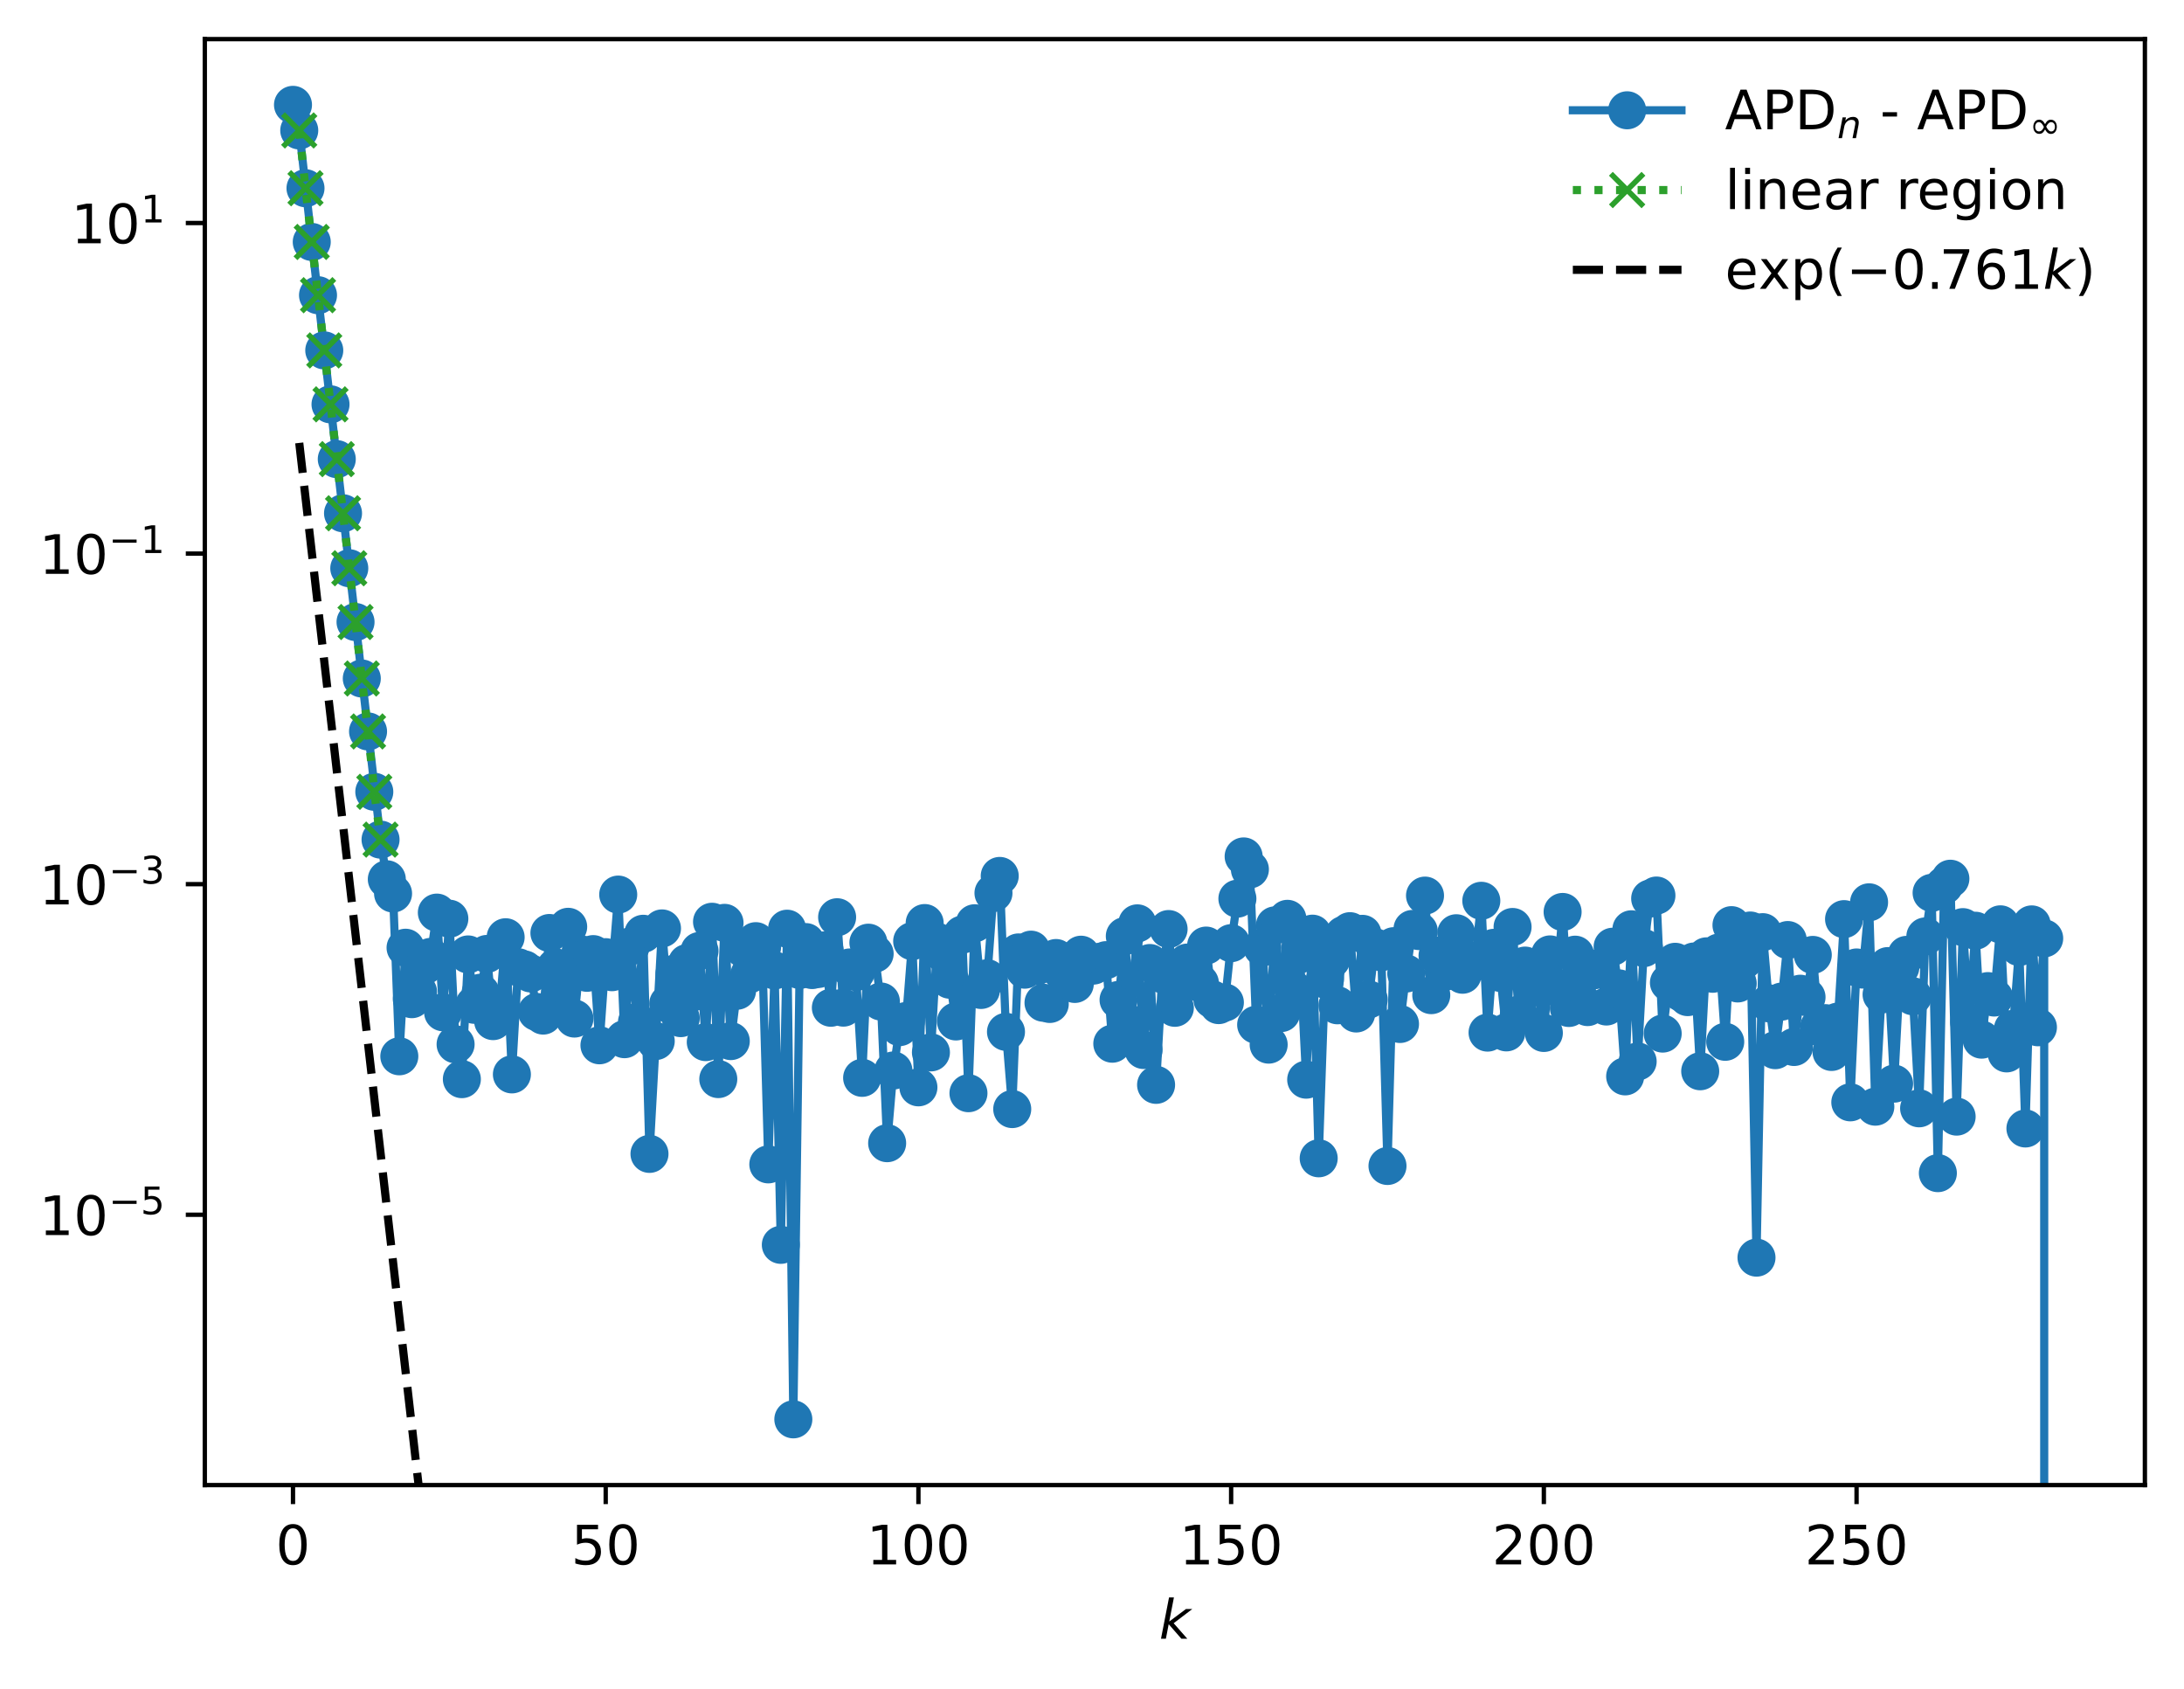 <?xml version="1.0" encoding="utf-8" standalone="no"?>
<!DOCTYPE svg PUBLIC "-//W3C//DTD SVG 1.1//EN"
  "http://www.w3.org/Graphics/SVG/1.1/DTD/svg11.dtd">
<!-- Created with matplotlib (https://matplotlib.org/) -->
<svg height="310.868pt" version="1.1" viewBox="0 0 402.02 310.868" width="402.02pt" xmlns="http://www.w3.org/2000/svg" xmlns:xlink="http://www.w3.org/1999/xlink">
 <defs>
  <style type="text/css">
*{stroke-linecap:butt;stroke-linejoin:round;}
  </style>
 </defs>
 <g id="figure_1">
  <g id="patch_1">
   <path d="M 0 310.868 
L 402.02 310.868 
L 402.02 0 
L 0 0 
z
" style="fill:#ffffff;"/>
  </g>
  <g id="axes_1">
   <g id="patch_2">
    <path d="M 37.7 273.312 
L 394.82 273.312 
L 394.82 7.2 
L 37.7 7.2 
z
" style="fill:#ffffff;"/>
   </g>
   <g id="matplotlib.axis_1">
    <g id="xtick_1">
     <g id="line2d_1">
      <defs>
       <path d="M 0 0 
L 0 3.5 
" id="m539aa5c8e0" style="stroke:#000000;stroke-width:0.8;"/>
      </defs>
      <g>
       <use style="stroke:#000000;stroke-width:0.8;" x="53.933" xlink:href="#m539aa5c8e0" y="273.312"/>
      </g>
     </g>
     <g id="text_1">
      <!-- 0 -->
      <defs>
       <path d="M 31.781 66.406 
Q 24.172 66.406 20.328 58.906 
Q 16.5 51.422 16.5 36.375 
Q 16.5 21.391 20.328 13.891 
Q 24.172 6.391 31.781 6.391 
Q 39.453 6.391 43.281 13.891 
Q 47.125 21.391 47.125 36.375 
Q 47.125 51.422 43.281 58.906 
Q 39.453 66.406 31.781 66.406 
z
M 31.781 74.219 
Q 44.047 74.219 50.516 64.516 
Q 56.984 54.828 56.984 36.375 
Q 56.984 17.969 50.516 8.266 
Q 44.047 -1.422 31.781 -1.422 
Q 19.531 -1.422 13.062 8.266 
Q 6.594 17.969 6.594 36.375 
Q 6.594 54.828 13.062 64.516 
Q 19.531 74.219 31.781 74.219 
z
" id="DejaVuSans-48"/>
      </defs>
      <g transform="translate(50.751 287.91)scale(0.1 -0.1)">
       <use xlink:href="#DejaVuSans-48"/>
      </g>
     </g>
    </g>
    <g id="xtick_2">
     <g id="line2d_2">
      <g>
       <use style="stroke:#000000;stroke-width:0.8;" x="111.496" xlink:href="#m539aa5c8e0" y="273.312"/>
      </g>
     </g>
     <g id="text_2">
      <!-- 50 -->
      <defs>
       <path d="M 10.797 72.906 
L 49.516 72.906 
L 49.516 64.594 
L 19.828 64.594 
L 19.828 46.734 
Q 21.969 47.469 24.109 47.828 
Q 26.266 48.188 28.422 48.188 
Q 40.625 48.188 47.75 41.5 
Q 54.891 34.812 54.891 23.391 
Q 54.891 11.625 47.562 5.094 
Q 40.234 -1.422 26.906 -1.422 
Q 22.312 -1.422 17.547 -0.641 
Q 12.797 0.141 7.719 1.703 
L 7.719 11.625 
Q 12.109 9.234 16.797 8.062 
Q 21.484 6.891 26.703 6.891 
Q 35.156 6.891 40.078 11.328 
Q 45.016 15.766 45.016 23.391 
Q 45.016 31 40.078 35.438 
Q 35.156 39.891 26.703 39.891 
Q 22.75 39.891 18.812 39.016 
Q 14.891 38.141 10.797 36.281 
z
" id="DejaVuSans-53"/>
      </defs>
      <g transform="translate(105.133 287.91)scale(0.1 -0.1)">
       <use xlink:href="#DejaVuSans-53"/>
       <use x="63.623" xlink:href="#DejaVuSans-48"/>
      </g>
     </g>
    </g>
    <g id="xtick_3">
     <g id="line2d_3">
      <g>
       <use style="stroke:#000000;stroke-width:0.8;" x="169.058" xlink:href="#m539aa5c8e0" y="273.312"/>
      </g>
     </g>
     <g id="text_3">
      <!-- 100 -->
      <defs>
       <path d="M 12.406 8.297 
L 28.516 8.297 
L 28.516 63.922 
L 10.984 60.406 
L 10.984 69.391 
L 28.422 72.906 
L 38.281 72.906 
L 38.281 8.297 
L 54.391 8.297 
L 54.391 0 
L 12.406 0 
z
" id="DejaVuSans-49"/>
      </defs>
      <g transform="translate(159.515 287.91)scale(0.1 -0.1)">
       <use xlink:href="#DejaVuSans-49"/>
       <use x="63.623" xlink:href="#DejaVuSans-48"/>
       <use x="127.246" xlink:href="#DejaVuSans-48"/>
      </g>
     </g>
    </g>
    <g id="xtick_4">
     <g id="line2d_4">
      <g>
       <use style="stroke:#000000;stroke-width:0.8;" x="226.621" xlink:href="#m539aa5c8e0" y="273.312"/>
      </g>
     </g>
     <g id="text_4">
      <!-- 150 -->
      <g transform="translate(217.078 287.91)scale(0.1 -0.1)">
       <use xlink:href="#DejaVuSans-49"/>
       <use x="63.623" xlink:href="#DejaVuSans-53"/>
       <use x="127.246" xlink:href="#DejaVuSans-48"/>
      </g>
     </g>
    </g>
    <g id="xtick_5">
     <g id="line2d_5">
      <g>
       <use style="stroke:#000000;stroke-width:0.8;" x="284.184" xlink:href="#m539aa5c8e0" y="273.312"/>
      </g>
     </g>
     <g id="text_5">
      <!-- 200 -->
      <defs>
       <path d="M 19.188 8.297 
L 53.609 8.297 
L 53.609 0 
L 7.328 0 
L 7.328 8.297 
Q 12.938 14.109 22.625 23.891 
Q 32.328 33.688 34.812 36.531 
Q 39.547 41.844 41.422 45.531 
Q 43.312 49.219 43.312 52.781 
Q 43.312 58.594 39.234 62.25 
Q 35.156 65.922 28.609 65.922 
Q 23.969 65.922 18.812 64.312 
Q 13.672 62.703 7.812 59.422 
L 7.812 69.391 
Q 13.766 71.781 18.938 73 
Q 24.125 74.219 28.422 74.219 
Q 39.75 74.219 46.484 68.547 
Q 53.219 62.891 53.219 53.422 
Q 53.219 48.922 51.531 44.891 
Q 49.859 40.875 45.406 35.406 
Q 44.188 33.984 37.641 27.219 
Q 31.109 20.453 19.188 8.297 
z
" id="DejaVuSans-50"/>
      </defs>
      <g transform="translate(274.64 287.91)scale(0.1 -0.1)">
       <use xlink:href="#DejaVuSans-50"/>
       <use x="63.623" xlink:href="#DejaVuSans-48"/>
       <use x="127.246" xlink:href="#DejaVuSans-48"/>
      </g>
     </g>
    </g>
    <g id="xtick_6">
     <g id="line2d_6">
      <g>
       <use style="stroke:#000000;stroke-width:0.8;" x="341.747" xlink:href="#m539aa5c8e0" y="273.312"/>
      </g>
     </g>
     <g id="text_6">
      <!-- 250 -->
      <g transform="translate(332.203 287.91)scale(0.1 -0.1)">
       <use xlink:href="#DejaVuSans-50"/>
       <use x="63.623" xlink:href="#DejaVuSans-53"/>
       <use x="127.246" xlink:href="#DejaVuSans-48"/>
      </g>
     </g>
    </g>
    <g id="text_7">
     <!-- $ k $ -->
     <defs>
      <path d="M 18.312 75.984 
L 27.297 75.984 
L 18.703 31.688 
L 49.516 54.688 
L 61.188 54.688 
L 26.812 28.516 
L 51.906 0 
L 41.016 0 
L 17.672 26.703 
L 12.5 0 
L 3.516 0 
z
" id="DejaVuSans-Oblique-107"/>
     </defs>
     <g transform="translate(213.36 301.589)scale(0.1 -0.1)">
      <use transform="translate(0 0.016)" xlink:href="#DejaVuSans-Oblique-107"/>
     </g>
    </g>
   </g>
   <g id="matplotlib.axis_2">
    <g id="ytick_1">
     <g id="line2d_7">
      <defs>
       <path d="M 0 0 
L -3.5 0 
" id="mad7f013521" style="stroke:#000000;stroke-width:0.8;"/>
      </defs>
      <g>
       <use style="stroke:#000000;stroke-width:0.8;" x="37.7" xlink:href="#mad7f013521" y="223.564"/>
      </g>
     </g>
     <g id="text_8">
      <!-- $\mathdefault{10^{-5}}$ -->
      <defs>
       <path d="M 10.594 35.5 
L 73.188 35.5 
L 73.188 27.203 
L 10.594 27.203 
z
" id="DejaVuSans-8722"/>
      </defs>
      <g transform="translate(7.2 227.363)scale(0.1 -0.1)">
       <use transform="translate(0 0.684)" xlink:href="#DejaVuSans-49"/>
       <use transform="translate(63.623 0.684)" xlink:href="#DejaVuSans-48"/>
       <use transform="translate(128.203 38.966)scale(0.7)" xlink:href="#DejaVuSans-8722"/>
       <use transform="translate(186.855 38.966)scale(0.7)" xlink:href="#DejaVuSans-53"/>
      </g>
     </g>
    </g>
    <g id="ytick_2">
     <g id="line2d_8">
      <g>
       <use style="stroke:#000000;stroke-width:0.8;" x="37.7" xlink:href="#mad7f013521" y="162.723"/>
      </g>
     </g>
     <g id="text_9">
      <!-- $\mathdefault{10^{-3}}$ -->
      <defs>
       <path d="M 40.578 39.312 
Q 47.656 37.797 51.625 33 
Q 55.609 28.219 55.609 21.188 
Q 55.609 10.406 48.188 4.484 
Q 40.766 -1.422 27.094 -1.422 
Q 22.516 -1.422 17.656 -0.516 
Q 12.797 0.391 7.625 2.203 
L 7.625 11.719 
Q 11.719 9.328 16.594 8.109 
Q 21.484 6.891 26.812 6.891 
Q 36.078 6.891 40.938 10.547 
Q 45.797 14.203 45.797 21.188 
Q 45.797 27.641 41.281 31.266 
Q 36.766 34.906 28.719 34.906 
L 20.219 34.906 
L 20.219 43.016 
L 29.109 43.016 
Q 36.375 43.016 40.234 45.922 
Q 44.094 48.828 44.094 54.297 
Q 44.094 59.906 40.109 62.906 
Q 36.141 65.922 28.719 65.922 
Q 24.656 65.922 20.016 65.031 
Q 15.375 64.156 9.812 62.312 
L 9.812 71.094 
Q 15.438 72.656 20.344 73.438 
Q 25.25 74.219 29.594 74.219 
Q 40.828 74.219 47.359 69.109 
Q 53.906 64.016 53.906 55.328 
Q 53.906 49.266 50.438 45.094 
Q 46.969 40.922 40.578 39.312 
z
" id="DejaVuSans-51"/>
      </defs>
      <g transform="translate(7.2 166.522)scale(0.1 -0.1)">
       <use transform="translate(0 0.766)" xlink:href="#DejaVuSans-49"/>
       <use transform="translate(63.623 0.766)" xlink:href="#DejaVuSans-48"/>
       <use transform="translate(128.203 39.047)scale(0.7)" xlink:href="#DejaVuSans-8722"/>
       <use transform="translate(186.855 39.047)scale(0.7)" xlink:href="#DejaVuSans-51"/>
      </g>
     </g>
    </g>
    <g id="ytick_3">
     <g id="line2d_9">
      <g>
       <use style="stroke:#000000;stroke-width:0.8;" x="37.7" xlink:href="#mad7f013521" y="101.882"/>
      </g>
     </g>
     <g id="text_10">
      <!-- $\mathdefault{10^{-1}}$ -->
      <g transform="translate(7.2 105.681)scale(0.1 -0.1)">
       <use transform="translate(0 0.684)" xlink:href="#DejaVuSans-49"/>
       <use transform="translate(63.623 0.684)" xlink:href="#DejaVuSans-48"/>
       <use transform="translate(128.203 38.966)scale(0.7)" xlink:href="#DejaVuSans-8722"/>
       <use transform="translate(186.855 38.966)scale(0.7)" xlink:href="#DejaVuSans-49"/>
      </g>
     </g>
    </g>
    <g id="ytick_4">
     <g id="line2d_10">
      <g>
       <use style="stroke:#000000;stroke-width:0.8;" x="37.7" xlink:href="#mad7f013521" y="41.041"/>
      </g>
     </g>
     <g id="text_11">
      <!-- $\mathdefault{10^{1}}$ -->
      <g transform="translate(13.1 44.84)scale(0.1 -0.1)">
       <use transform="translate(0 0.684)" xlink:href="#DejaVuSans-49"/>
       <use transform="translate(63.623 0.684)" xlink:href="#DejaVuSans-48"/>
       <use transform="translate(128.203 38.966)scale(0.7)" xlink:href="#DejaVuSans-49"/>
      </g>
     </g>
    </g>
   </g>
   <g id="line2d_11">
    <path clip-path="url(#p27aec01f57)" d="M 53.933 19.296 
L 55.084 24.005 
L 57.386 44.526 
L 63.143 94.463 
L 70.05 154.522 
L 71.202 161.821 
L 72.353 164.443 
L 73.504 194.398 
L 74.655 174.419 
L 75.807 183.888 
L 76.958 182.54 
L 78.109 177.749 
L 79.26 176.107 
L 80.412 167.956 
L 81.563 186.3 
L 82.714 169.075 
L 83.865 192.198 
L 85.017 198.607 
L 86.168 175.654 
L 87.319 184.925 
L 88.47 182.701 
L 89.622 175.563 
L 90.773 187.926 
L 91.924 186.03 
L 93.075 172.49 
L 94.227 197.731 
L 95.378 178.008 
L 96.529 178.412 
L 97.681 179.148 
L 98.832 186.244 
L 99.983 186.906 
L 101.134 171.707 
L 102.286 178.028 
L 103.437 182.262 
L 104.588 170.569 
L 105.739 187.454 
L 106.891 175.619 
L 108.042 179.035 
L 109.193 175.593 
L 110.344 192.374 
L 111.496 176.156 
L 112.647 178.922 
L 113.798 164.639 
L 114.949 191.252 
L 116.101 174.147 
L 117.252 188.082 
L 118.403 171.85 
L 119.554 212.36 
L 121.857 170.866 
L 123.008 184.705 
L 124.159 179.209 
L 125.311 187.376 
L 126.462 177.245 
L 127.613 182.594 
L 128.764 175.013 
L 129.916 191.792 
L 131.067 169.64 
L 132.218 198.595 
L 133.369 169.843 
L 134.521 191.602 
L 135.672 182.333 
L 136.823 174.545 
L 137.975 179.296 
L 139.126 173.21 
L 140.277 174.337 
L 141.428 214.29 
L 142.58 178.603 
L 143.731 229.1 
L 144.882 170.918 
L 146.033 261.216 
L 147.185 178.519 
L 148.336 173.382 
L 149.487 178.529 
L 150.638 178.333 
L 151.79 174.903 
L 152.941 185.463 
L 154.092 168.807 
L 155.243 185.441 
L 156.395 178.052 
L 157.546 178.896 
L 158.697 198.365 
L 159.848 173.491 
L 161 175.516 
L 162.151 184.316 
L 163.302 210.392 
L 164.453 197.009 
L 165.605 189.028 
L 166.756 187.917 
L 167.907 173.216 
L 169.058 200.112 
L 170.21 169.877 
L 171.361 193.681 
L 172.512 173.317 
L 173.663 175.475 
L 174.815 180.305 
L 175.966 187.988 
L 177.117 172.017 
L 178.269 201.193 
L 179.42 169.913 
L 180.571 182.193 
L 181.722 180.029 
L 182.874 164.355 
L 184.025 161.206 
L 185.176 189.899 
L 186.327 204.115 
L 187.479 175.283 
L 188.63 178.46 
L 189.781 174.774 
L 190.932 177.781 
L 192.084 184.548 
L 193.235 184.769 
L 194.386 176.314 
L 195.537 178.86 
L 196.689 180.521 
L 197.84 181.085 
L 198.991 175.704 
L 200.142 177.905 
L 201.294 177.702 
L 202.445 177.01 
L 203.596 176.704 
L 204.747 192.082 
L 205.899 184.024 
L 207.05 172.286 
L 208.201 188.493 
L 209.352 169.933 
L 210.504 193.241 
L 211.655 177.232 
L 212.806 199.655 
L 213.957 179.3 
L 215.109 170.981 
L 216.26 185.475 
L 217.411 180.994 
L 218.563 177.148 
L 220.865 180.909 
L 222.016 174.024 
L 223.168 183.921 
L 224.319 184.98 
L 225.47 184.498 
L 226.621 173.581 
L 228.924 157.615 
L 230.075 160 
L 231.226 188.59 
L 232.378 174.369 
L 233.529 192.253 
L 234.68 170.307 
L 235.831 186.446 
L 236.983 169.1 
L 238.134 182.162 
L 239.285 175.625 
L 240.436 198.701 
L 241.588 171.831 
L 242.739 213.172 
L 243.89 180.264 
L 245.041 176.614 
L 246.193 185.015 
L 247.344 172.069 
L 248.495 171.373 
L 249.646 186.521 
L 250.798 171.862 
L 251.949 183.936 
L 253.1 174.33 
L 254.251 175.257 
L 255.403 214.585 
L 256.554 174.132 
L 257.705 188.454 
L 258.857 179.163 
L 260.008 170.961 
L 261.159 171.353 
L 262.31 164.827 
L 263.462 183.145 
L 264.613 175.875 
L 265.764 178.908 
L 266.915 178.619 
L 268.067 171.752 
L 269.218 179.389 
L 270.369 176.695 
L 271.52 177.075 
L 272.672 165.779 
L 273.823 190.039 
L 274.974 174.439 
L 276.125 179.047 
L 277.277 189.999 
L 278.428 170.6 
L 279.579 186.728 
L 280.73 177.706 
L 281.882 178.71 
L 283.033 181.731 
L 284.184 190.105 
L 285.335 175.649 
L 286.487 181.681 
L 287.638 167.835 
L 288.789 185.507 
L 289.94 175.698 
L 291.092 179.871 
L 292.243 185.343 
L 293.394 178.583 
L 294.545 178.082 
L 295.697 185.237 
L 296.848 174.235 
L 297.999 181.898 
L 299.151 198.095 
L 300.302 171.024 
L 301.453 195.352 
L 302.604 174.482 
L 303.756 165.362 
L 304.907 164.814 
L 306.058 190.22 
L 307.209 180.852 
L 308.361 177.008 
L 309.512 182.675 
L 310.663 183.509 
L 311.814 176.955 
L 312.966 197.154 
L 314.117 176.004 
L 315.268 179.212 
L 316.419 175.307 
L 317.571 191.733 
L 318.722 170.264 
L 319.873 180.993 
L 321.024 176.684 
L 322.176 171.249 
L 323.327 231.453 
L 324.478 171.553 
L 325.629 184.659 
L 326.781 193.272 
L 327.932 184.337 
L 329.083 173.003 
L 330.234 192.689 
L 331.386 182.885 
L 332.537 183.518 
L 333.688 175.742 
L 334.839 189.028 
L 335.991 188.299 
L 337.142 193.603 
L 338.293 188.014 
L 339.445 169.157 
L 340.596 202.873 
L 341.747 178.053 
L 342.898 178.442 
L 344.05 166.061 
L 345.201 203.671 
L 346.352 183.033 
L 347.503 177.797 
L 348.655 199.432 
L 349.806 178.025 
L 350.957 175.733 
L 352.108 183.354 
L 353.26 203.972 
L 354.411 172.337 
L 355.562 164.32 
L 356.713 215.905 
L 357.865 162.98 
L 359.016 161.721 
L 360.167 205.501 
L 361.318 170.628 
L 362.47 188.113 
L 363.621 171.291 
L 364.772 191.336 
L 365.923 182.401 
L 367.075 183.584 
L 368.226 170.114 
L 369.377 193.866 
L 370.528 189.361 
L 371.68 174.296 
L 372.831 207.683 
L 373.982 170.127 
L 375.134 189.059 
L 376.285 172.697 
L 376.29 311.868 
L 376.29 311.868 
" style="fill:none;stroke:#1f77b4;stroke-linecap:square;stroke-width:1.5;"/>
    <defs>
     <path d="M 0 3 
C 0.796 3 1.559 2.684 2.121 2.121 
C 2.684 1.559 3 0.796 3 0 
C 3 -0.796 2.684 -1.559 2.121 -2.121 
C 1.559 -2.684 0.796 -3 0 -3 
C -0.796 -3 -1.559 -2.684 -2.121 -2.121 
C -2.684 -1.559 -3 -0.796 -3 0 
C -3 0.796 -2.684 1.559 -2.121 2.121 
C -1.559 2.684 -0.796 3 0 3 
z
" id="m139f5c58db" style="stroke:#1f77b4;"/>
    </defs>
    <g clip-path="url(#p27aec01f57)">
     <use style="fill:#1f77b4;stroke:#1f77b4;" x="53.933" xlink:href="#m139f5c58db" y="19.296"/>
     <use style="fill:#1f77b4;stroke:#1f77b4;" x="55.084" xlink:href="#m139f5c58db" y="24.005"/>
     <use style="fill:#1f77b4;stroke:#1f77b4;" x="56.235" xlink:href="#m139f5c58db" y="34.642"/>
     <use style="fill:#1f77b4;stroke:#1f77b4;" x="57.386" xlink:href="#m139f5c58db" y="44.526"/>
     <use style="fill:#1f77b4;stroke:#1f77b4;" x="58.538" xlink:href="#m139f5c58db" y="54.329"/>
     <use style="fill:#1f77b4;stroke:#1f77b4;" x="59.689" xlink:href="#m139f5c58db" y="64.488"/>
     <use style="fill:#1f77b4;stroke:#1f77b4;" x="60.84" xlink:href="#m139f5c58db" y="74.416"/>
     <use style="fill:#1f77b4;stroke:#1f77b4;" x="61.992" xlink:href="#m139f5c58db" y="84.498"/>
     <use style="fill:#1f77b4;stroke:#1f77b4;" x="63.143" xlink:href="#m139f5c58db" y="94.463"/>
     <use style="fill:#1f77b4;stroke:#1f77b4;" x="64.294" xlink:href="#m139f5c58db" y="104.58"/>
     <use style="fill:#1f77b4;stroke:#1f77b4;" x="65.445" xlink:href="#m139f5c58db" y="114.475"/>
     <use style="fill:#1f77b4;stroke:#1f77b4;" x="66.597" xlink:href="#m139f5c58db" y="124.869"/>
     <use style="fill:#1f77b4;stroke:#1f77b4;" x="67.748" xlink:href="#m139f5c58db" y="134.615"/>
     <use style="fill:#1f77b4;stroke:#1f77b4;" x="68.899" xlink:href="#m139f5c58db" y="145.721"/>
     <use style="fill:#1f77b4;stroke:#1f77b4;" x="70.05" xlink:href="#m139f5c58db" y="154.522"/>
     <use style="fill:#1f77b4;stroke:#1f77b4;" x="71.202" xlink:href="#m139f5c58db" y="161.821"/>
     <use style="fill:#1f77b4;stroke:#1f77b4;" x="72.353" xlink:href="#m139f5c58db" y="164.443"/>
     <use style="fill:#1f77b4;stroke:#1f77b4;" x="73.504" xlink:href="#m139f5c58db" y="194.398"/>
     <use style="fill:#1f77b4;stroke:#1f77b4;" x="74.655" xlink:href="#m139f5c58db" y="174.419"/>
     <use style="fill:#1f77b4;stroke:#1f77b4;" x="75.807" xlink:href="#m139f5c58db" y="183.888"/>
     <use style="fill:#1f77b4;stroke:#1f77b4;" x="76.958" xlink:href="#m139f5c58db" y="182.54"/>
     <use style="fill:#1f77b4;stroke:#1f77b4;" x="78.109" xlink:href="#m139f5c58db" y="177.749"/>
     <use style="fill:#1f77b4;stroke:#1f77b4;" x="79.26" xlink:href="#m139f5c58db" y="176.107"/>
     <use style="fill:#1f77b4;stroke:#1f77b4;" x="80.412" xlink:href="#m139f5c58db" y="167.956"/>
     <use style="fill:#1f77b4;stroke:#1f77b4;" x="81.563" xlink:href="#m139f5c58db" y="186.3"/>
     <use style="fill:#1f77b4;stroke:#1f77b4;" x="82.714" xlink:href="#m139f5c58db" y="169.075"/>
     <use style="fill:#1f77b4;stroke:#1f77b4;" x="83.865" xlink:href="#m139f5c58db" y="192.198"/>
     <use style="fill:#1f77b4;stroke:#1f77b4;" x="85.017" xlink:href="#m139f5c58db" y="198.607"/>
     <use style="fill:#1f77b4;stroke:#1f77b4;" x="86.168" xlink:href="#m139f5c58db" y="175.654"/>
     <use style="fill:#1f77b4;stroke:#1f77b4;" x="87.319" xlink:href="#m139f5c58db" y="184.925"/>
     <use style="fill:#1f77b4;stroke:#1f77b4;" x="88.47" xlink:href="#m139f5c58db" y="182.701"/>
     <use style="fill:#1f77b4;stroke:#1f77b4;" x="89.622" xlink:href="#m139f5c58db" y="175.563"/>
     <use style="fill:#1f77b4;stroke:#1f77b4;" x="90.773" xlink:href="#m139f5c58db" y="187.926"/>
     <use style="fill:#1f77b4;stroke:#1f77b4;" x="91.924" xlink:href="#m139f5c58db" y="186.03"/>
     <use style="fill:#1f77b4;stroke:#1f77b4;" x="93.075" xlink:href="#m139f5c58db" y="172.49"/>
     <use style="fill:#1f77b4;stroke:#1f77b4;" x="94.227" xlink:href="#m139f5c58db" y="197.731"/>
     <use style="fill:#1f77b4;stroke:#1f77b4;" x="95.378" xlink:href="#m139f5c58db" y="178.008"/>
     <use style="fill:#1f77b4;stroke:#1f77b4;" x="96.529" xlink:href="#m139f5c58db" y="178.412"/>
     <use style="fill:#1f77b4;stroke:#1f77b4;" x="97.681" xlink:href="#m139f5c58db" y="179.148"/>
     <use style="fill:#1f77b4;stroke:#1f77b4;" x="98.832" xlink:href="#m139f5c58db" y="186.244"/>
     <use style="fill:#1f77b4;stroke:#1f77b4;" x="99.983" xlink:href="#m139f5c58db" y="186.906"/>
     <use style="fill:#1f77b4;stroke:#1f77b4;" x="101.134" xlink:href="#m139f5c58db" y="171.707"/>
     <use style="fill:#1f77b4;stroke:#1f77b4;" x="102.286" xlink:href="#m139f5c58db" y="178.028"/>
     <use style="fill:#1f77b4;stroke:#1f77b4;" x="103.437" xlink:href="#m139f5c58db" y="182.262"/>
     <use style="fill:#1f77b4;stroke:#1f77b4;" x="104.588" xlink:href="#m139f5c58db" y="170.569"/>
     <use style="fill:#1f77b4;stroke:#1f77b4;" x="105.739" xlink:href="#m139f5c58db" y="187.454"/>
     <use style="fill:#1f77b4;stroke:#1f77b4;" x="106.891" xlink:href="#m139f5c58db" y="175.619"/>
     <use style="fill:#1f77b4;stroke:#1f77b4;" x="108.042" xlink:href="#m139f5c58db" y="179.035"/>
     <use style="fill:#1f77b4;stroke:#1f77b4;" x="109.193" xlink:href="#m139f5c58db" y="175.593"/>
     <use style="fill:#1f77b4;stroke:#1f77b4;" x="110.344" xlink:href="#m139f5c58db" y="192.374"/>
     <use style="fill:#1f77b4;stroke:#1f77b4;" x="111.496" xlink:href="#m139f5c58db" y="176.156"/>
     <use style="fill:#1f77b4;stroke:#1f77b4;" x="112.647" xlink:href="#m139f5c58db" y="178.922"/>
     <use style="fill:#1f77b4;stroke:#1f77b4;" x="113.798" xlink:href="#m139f5c58db" y="164.639"/>
     <use style="fill:#1f77b4;stroke:#1f77b4;" x="114.949" xlink:href="#m139f5c58db" y="191.252"/>
     <use style="fill:#1f77b4;stroke:#1f77b4;" x="116.101" xlink:href="#m139f5c58db" y="174.147"/>
     <use style="fill:#1f77b4;stroke:#1f77b4;" x="117.252" xlink:href="#m139f5c58db" y="188.082"/>
     <use style="fill:#1f77b4;stroke:#1f77b4;" x="118.403" xlink:href="#m139f5c58db" y="171.85"/>
     <use style="fill:#1f77b4;stroke:#1f77b4;" x="119.554" xlink:href="#m139f5c58db" y="212.36"/>
     <use style="fill:#1f77b4;stroke:#1f77b4;" x="120.706" xlink:href="#m139f5c58db" y="191.596"/>
     <use style="fill:#1f77b4;stroke:#1f77b4;" x="121.857" xlink:href="#m139f5c58db" y="170.866"/>
     <use style="fill:#1f77b4;stroke:#1f77b4;" x="123.008" xlink:href="#m139f5c58db" y="184.705"/>
     <use style="fill:#1f77b4;stroke:#1f77b4;" x="124.159" xlink:href="#m139f5c58db" y="179.209"/>
     <use style="fill:#1f77b4;stroke:#1f77b4;" x="125.311" xlink:href="#m139f5c58db" y="187.376"/>
     <use style="fill:#1f77b4;stroke:#1f77b4;" x="126.462" xlink:href="#m139f5c58db" y="177.245"/>
     <use style="fill:#1f77b4;stroke:#1f77b4;" x="127.613" xlink:href="#m139f5c58db" y="182.594"/>
     <use style="fill:#1f77b4;stroke:#1f77b4;" x="128.764" xlink:href="#m139f5c58db" y="175.013"/>
     <use style="fill:#1f77b4;stroke:#1f77b4;" x="129.916" xlink:href="#m139f5c58db" y="191.792"/>
     <use style="fill:#1f77b4;stroke:#1f77b4;" x="131.067" xlink:href="#m139f5c58db" y="169.64"/>
     <use style="fill:#1f77b4;stroke:#1f77b4;" x="132.218" xlink:href="#m139f5c58db" y="198.595"/>
     <use style="fill:#1f77b4;stroke:#1f77b4;" x="133.369" xlink:href="#m139f5c58db" y="169.843"/>
     <use style="fill:#1f77b4;stroke:#1f77b4;" x="134.521" xlink:href="#m139f5c58db" y="191.602"/>
     <use style="fill:#1f77b4;stroke:#1f77b4;" x="135.672" xlink:href="#m139f5c58db" y="182.333"/>
     <use style="fill:#1f77b4;stroke:#1f77b4;" x="136.823" xlink:href="#m139f5c58db" y="174.545"/>
     <use style="fill:#1f77b4;stroke:#1f77b4;" x="137.975" xlink:href="#m139f5c58db" y="179.296"/>
     <use style="fill:#1f77b4;stroke:#1f77b4;" x="139.126" xlink:href="#m139f5c58db" y="173.21"/>
     <use style="fill:#1f77b4;stroke:#1f77b4;" x="140.277" xlink:href="#m139f5c58db" y="174.337"/>
     <use style="fill:#1f77b4;stroke:#1f77b4;" x="141.428" xlink:href="#m139f5c58db" y="214.29"/>
     <use style="fill:#1f77b4;stroke:#1f77b4;" x="142.58" xlink:href="#m139f5c58db" y="178.603"/>
     <use style="fill:#1f77b4;stroke:#1f77b4;" x="143.731" xlink:href="#m139f5c58db" y="229.1"/>
     <use style="fill:#1f77b4;stroke:#1f77b4;" x="144.882" xlink:href="#m139f5c58db" y="170.918"/>
     <use style="fill:#1f77b4;stroke:#1f77b4;" x="146.033" xlink:href="#m139f5c58db" y="261.216"/>
     <use style="fill:#1f77b4;stroke:#1f77b4;" x="147.185" xlink:href="#m139f5c58db" y="178.519"/>
     <use style="fill:#1f77b4;stroke:#1f77b4;" x="148.336" xlink:href="#m139f5c58db" y="173.382"/>
     <use style="fill:#1f77b4;stroke:#1f77b4;" x="149.487" xlink:href="#m139f5c58db" y="178.529"/>
     <use style="fill:#1f77b4;stroke:#1f77b4;" x="150.638" xlink:href="#m139f5c58db" y="178.333"/>
     <use style="fill:#1f77b4;stroke:#1f77b4;" x="151.79" xlink:href="#m139f5c58db" y="174.903"/>
     <use style="fill:#1f77b4;stroke:#1f77b4;" x="152.941" xlink:href="#m139f5c58db" y="185.463"/>
     <use style="fill:#1f77b4;stroke:#1f77b4;" x="154.092" xlink:href="#m139f5c58db" y="168.807"/>
     <use style="fill:#1f77b4;stroke:#1f77b4;" x="155.243" xlink:href="#m139f5c58db" y="185.441"/>
     <use style="fill:#1f77b4;stroke:#1f77b4;" x="156.395" xlink:href="#m139f5c58db" y="178.052"/>
     <use style="fill:#1f77b4;stroke:#1f77b4;" x="157.546" xlink:href="#m139f5c58db" y="178.896"/>
     <use style="fill:#1f77b4;stroke:#1f77b4;" x="158.697" xlink:href="#m139f5c58db" y="198.365"/>
     <use style="fill:#1f77b4;stroke:#1f77b4;" x="159.848" xlink:href="#m139f5c58db" y="173.491"/>
     <use style="fill:#1f77b4;stroke:#1f77b4;" x="161" xlink:href="#m139f5c58db" y="175.516"/>
     <use style="fill:#1f77b4;stroke:#1f77b4;" x="162.151" xlink:href="#m139f5c58db" y="184.316"/>
     <use style="fill:#1f77b4;stroke:#1f77b4;" x="163.302" xlink:href="#m139f5c58db" y="210.392"/>
     <use style="fill:#1f77b4;stroke:#1f77b4;" x="164.453" xlink:href="#m139f5c58db" y="197.009"/>
     <use style="fill:#1f77b4;stroke:#1f77b4;" x="165.605" xlink:href="#m139f5c58db" y="189.028"/>
     <use style="fill:#1f77b4;stroke:#1f77b4;" x="166.756" xlink:href="#m139f5c58db" y="187.917"/>
     <use style="fill:#1f77b4;stroke:#1f77b4;" x="167.907" xlink:href="#m139f5c58db" y="173.216"/>
     <use style="fill:#1f77b4;stroke:#1f77b4;" x="169.058" xlink:href="#m139f5c58db" y="200.112"/>
     <use style="fill:#1f77b4;stroke:#1f77b4;" x="170.21" xlink:href="#m139f5c58db" y="169.877"/>
     <use style="fill:#1f77b4;stroke:#1f77b4;" x="171.361" xlink:href="#m139f5c58db" y="193.681"/>
     <use style="fill:#1f77b4;stroke:#1f77b4;" x="172.512" xlink:href="#m139f5c58db" y="173.317"/>
     <use style="fill:#1f77b4;stroke:#1f77b4;" x="173.663" xlink:href="#m139f5c58db" y="175.475"/>
     <use style="fill:#1f77b4;stroke:#1f77b4;" x="174.815" xlink:href="#m139f5c58db" y="180.305"/>
     <use style="fill:#1f77b4;stroke:#1f77b4;" x="175.966" xlink:href="#m139f5c58db" y="187.988"/>
     <use style="fill:#1f77b4;stroke:#1f77b4;" x="177.117" xlink:href="#m139f5c58db" y="172.017"/>
     <use style="fill:#1f77b4;stroke:#1f77b4;" x="178.269" xlink:href="#m139f5c58db" y="201.193"/>
     <use style="fill:#1f77b4;stroke:#1f77b4;" x="179.42" xlink:href="#m139f5c58db" y="169.913"/>
     <use style="fill:#1f77b4;stroke:#1f77b4;" x="180.571" xlink:href="#m139f5c58db" y="182.193"/>
     <use style="fill:#1f77b4;stroke:#1f77b4;" x="181.722" xlink:href="#m139f5c58db" y="180.029"/>
     <use style="fill:#1f77b4;stroke:#1f77b4;" x="182.874" xlink:href="#m139f5c58db" y="164.355"/>
     <use style="fill:#1f77b4;stroke:#1f77b4;" x="184.025" xlink:href="#m139f5c58db" y="161.206"/>
     <use style="fill:#1f77b4;stroke:#1f77b4;" x="185.176" xlink:href="#m139f5c58db" y="189.899"/>
     <use style="fill:#1f77b4;stroke:#1f77b4;" x="186.327" xlink:href="#m139f5c58db" y="204.115"/>
     <use style="fill:#1f77b4;stroke:#1f77b4;" x="187.479" xlink:href="#m139f5c58db" y="175.283"/>
     <use style="fill:#1f77b4;stroke:#1f77b4;" x="188.63" xlink:href="#m139f5c58db" y="178.46"/>
     <use style="fill:#1f77b4;stroke:#1f77b4;" x="189.781" xlink:href="#m139f5c58db" y="174.774"/>
     <use style="fill:#1f77b4;stroke:#1f77b4;" x="190.932" xlink:href="#m139f5c58db" y="177.781"/>
     <use style="fill:#1f77b4;stroke:#1f77b4;" x="192.084" xlink:href="#m139f5c58db" y="184.548"/>
     <use style="fill:#1f77b4;stroke:#1f77b4;" x="193.235" xlink:href="#m139f5c58db" y="184.769"/>
     <use style="fill:#1f77b4;stroke:#1f77b4;" x="194.386" xlink:href="#m139f5c58db" y="176.314"/>
     <use style="fill:#1f77b4;stroke:#1f77b4;" x="195.537" xlink:href="#m139f5c58db" y="178.86"/>
     <use style="fill:#1f77b4;stroke:#1f77b4;" x="196.689" xlink:href="#m139f5c58db" y="180.521"/>
     <use style="fill:#1f77b4;stroke:#1f77b4;" x="197.84" xlink:href="#m139f5c58db" y="181.085"/>
     <use style="fill:#1f77b4;stroke:#1f77b4;" x="198.991" xlink:href="#m139f5c58db" y="175.704"/>
     <use style="fill:#1f77b4;stroke:#1f77b4;" x="200.142" xlink:href="#m139f5c58db" y="177.905"/>
     <use style="fill:#1f77b4;stroke:#1f77b4;" x="201.294" xlink:href="#m139f5c58db" y="177.702"/>
     <use style="fill:#1f77b4;stroke:#1f77b4;" x="202.445" xlink:href="#m139f5c58db" y="177.01"/>
     <use style="fill:#1f77b4;stroke:#1f77b4;" x="203.596" xlink:href="#m139f5c58db" y="176.704"/>
     <use style="fill:#1f77b4;stroke:#1f77b4;" x="204.747" xlink:href="#m139f5c58db" y="192.082"/>
     <use style="fill:#1f77b4;stroke:#1f77b4;" x="205.899" xlink:href="#m139f5c58db" y="184.024"/>
     <use style="fill:#1f77b4;stroke:#1f77b4;" x="207.05" xlink:href="#m139f5c58db" y="172.286"/>
     <use style="fill:#1f77b4;stroke:#1f77b4;" x="208.201" xlink:href="#m139f5c58db" y="188.493"/>
     <use style="fill:#1f77b4;stroke:#1f77b4;" x="209.352" xlink:href="#m139f5c58db" y="169.933"/>
     <use style="fill:#1f77b4;stroke:#1f77b4;" x="210.504" xlink:href="#m139f5c58db" y="193.241"/>
     <use style="fill:#1f77b4;stroke:#1f77b4;" x="211.655" xlink:href="#m139f5c58db" y="177.232"/>
     <use style="fill:#1f77b4;stroke:#1f77b4;" x="212.806" xlink:href="#m139f5c58db" y="199.655"/>
     <use style="fill:#1f77b4;stroke:#1f77b4;" x="213.957" xlink:href="#m139f5c58db" y="179.3"/>
     <use style="fill:#1f77b4;stroke:#1f77b4;" x="215.109" xlink:href="#m139f5c58db" y="170.981"/>
     <use style="fill:#1f77b4;stroke:#1f77b4;" x="216.26" xlink:href="#m139f5c58db" y="185.475"/>
     <use style="fill:#1f77b4;stroke:#1f77b4;" x="217.411" xlink:href="#m139f5c58db" y="180.994"/>
     <use style="fill:#1f77b4;stroke:#1f77b4;" x="218.563" xlink:href="#m139f5c58db" y="177.148"/>
     <use style="fill:#1f77b4;stroke:#1f77b4;" x="219.714" xlink:href="#m139f5c58db" y="178.934"/>
     <use style="fill:#1f77b4;stroke:#1f77b4;" x="220.865" xlink:href="#m139f5c58db" y="180.909"/>
     <use style="fill:#1f77b4;stroke:#1f77b4;" x="222.016" xlink:href="#m139f5c58db" y="174.024"/>
     <use style="fill:#1f77b4;stroke:#1f77b4;" x="223.168" xlink:href="#m139f5c58db" y="183.921"/>
     <use style="fill:#1f77b4;stroke:#1f77b4;" x="224.319" xlink:href="#m139f5c58db" y="184.98"/>
     <use style="fill:#1f77b4;stroke:#1f77b4;" x="225.47" xlink:href="#m139f5c58db" y="184.498"/>
     <use style="fill:#1f77b4;stroke:#1f77b4;" x="226.621" xlink:href="#m139f5c58db" y="173.581"/>
     <use style="fill:#1f77b4;stroke:#1f77b4;" x="227.773" xlink:href="#m139f5c58db" y="165.388"/>
     <use style="fill:#1f77b4;stroke:#1f77b4;" x="228.924" xlink:href="#m139f5c58db" y="157.615"/>
     <use style="fill:#1f77b4;stroke:#1f77b4;" x="230.075" xlink:href="#m139f5c58db" y="160"/>
     <use style="fill:#1f77b4;stroke:#1f77b4;" x="231.226" xlink:href="#m139f5c58db" y="188.59"/>
     <use style="fill:#1f77b4;stroke:#1f77b4;" x="232.378" xlink:href="#m139f5c58db" y="174.369"/>
     <use style="fill:#1f77b4;stroke:#1f77b4;" x="233.529" xlink:href="#m139f5c58db" y="192.253"/>
     <use style="fill:#1f77b4;stroke:#1f77b4;" x="234.68" xlink:href="#m139f5c58db" y="170.307"/>
     <use style="fill:#1f77b4;stroke:#1f77b4;" x="235.831" xlink:href="#m139f5c58db" y="186.446"/>
     <use style="fill:#1f77b4;stroke:#1f77b4;" x="236.983" xlink:href="#m139f5c58db" y="169.1"/>
     <use style="fill:#1f77b4;stroke:#1f77b4;" x="238.134" xlink:href="#m139f5c58db" y="182.162"/>
     <use style="fill:#1f77b4;stroke:#1f77b4;" x="239.285" xlink:href="#m139f5c58db" y="175.625"/>
     <use style="fill:#1f77b4;stroke:#1f77b4;" x="240.436" xlink:href="#m139f5c58db" y="198.701"/>
     <use style="fill:#1f77b4;stroke:#1f77b4;" x="241.588" xlink:href="#m139f5c58db" y="171.831"/>
     <use style="fill:#1f77b4;stroke:#1f77b4;" x="242.739" xlink:href="#m139f5c58db" y="213.172"/>
     <use style="fill:#1f77b4;stroke:#1f77b4;" x="243.89" xlink:href="#m139f5c58db" y="180.264"/>
     <use style="fill:#1f77b4;stroke:#1f77b4;" x="245.041" xlink:href="#m139f5c58db" y="176.614"/>
     <use style="fill:#1f77b4;stroke:#1f77b4;" x="246.193" xlink:href="#m139f5c58db" y="185.015"/>
     <use style="fill:#1f77b4;stroke:#1f77b4;" x="247.344" xlink:href="#m139f5c58db" y="172.069"/>
     <use style="fill:#1f77b4;stroke:#1f77b4;" x="248.495" xlink:href="#m139f5c58db" y="171.373"/>
     <use style="fill:#1f77b4;stroke:#1f77b4;" x="249.646" xlink:href="#m139f5c58db" y="186.521"/>
     <use style="fill:#1f77b4;stroke:#1f77b4;" x="250.798" xlink:href="#m139f5c58db" y="171.862"/>
     <use style="fill:#1f77b4;stroke:#1f77b4;" x="251.949" xlink:href="#m139f5c58db" y="183.936"/>
     <use style="fill:#1f77b4;stroke:#1f77b4;" x="253.1" xlink:href="#m139f5c58db" y="174.33"/>
     <use style="fill:#1f77b4;stroke:#1f77b4;" x="254.251" xlink:href="#m139f5c58db" y="175.257"/>
     <use style="fill:#1f77b4;stroke:#1f77b4;" x="255.403" xlink:href="#m139f5c58db" y="214.585"/>
     <use style="fill:#1f77b4;stroke:#1f77b4;" x="256.554" xlink:href="#m139f5c58db" y="174.132"/>
     <use style="fill:#1f77b4;stroke:#1f77b4;" x="257.705" xlink:href="#m139f5c58db" y="188.454"/>
     <use style="fill:#1f77b4;stroke:#1f77b4;" x="258.857" xlink:href="#m139f5c58db" y="179.163"/>
     <use style="fill:#1f77b4;stroke:#1f77b4;" x="260.008" xlink:href="#m139f5c58db" y="170.961"/>
     <use style="fill:#1f77b4;stroke:#1f77b4;" x="261.159" xlink:href="#m139f5c58db" y="171.353"/>
     <use style="fill:#1f77b4;stroke:#1f77b4;" x="262.31" xlink:href="#m139f5c58db" y="164.827"/>
     <use style="fill:#1f77b4;stroke:#1f77b4;" x="263.462" xlink:href="#m139f5c58db" y="183.145"/>
     <use style="fill:#1f77b4;stroke:#1f77b4;" x="264.613" xlink:href="#m139f5c58db" y="175.875"/>
     <use style="fill:#1f77b4;stroke:#1f77b4;" x="265.764" xlink:href="#m139f5c58db" y="178.908"/>
     <use style="fill:#1f77b4;stroke:#1f77b4;" x="266.915" xlink:href="#m139f5c58db" y="178.619"/>
     <use style="fill:#1f77b4;stroke:#1f77b4;" x="268.067" xlink:href="#m139f5c58db" y="171.752"/>
     <use style="fill:#1f77b4;stroke:#1f77b4;" x="269.218" xlink:href="#m139f5c58db" y="179.389"/>
     <use style="fill:#1f77b4;stroke:#1f77b4;" x="270.369" xlink:href="#m139f5c58db" y="176.695"/>
     <use style="fill:#1f77b4;stroke:#1f77b4;" x="271.52" xlink:href="#m139f5c58db" y="177.075"/>
     <use style="fill:#1f77b4;stroke:#1f77b4;" x="272.672" xlink:href="#m139f5c58db" y="165.779"/>
     <use style="fill:#1f77b4;stroke:#1f77b4;" x="273.823" xlink:href="#m139f5c58db" y="190.039"/>
     <use style="fill:#1f77b4;stroke:#1f77b4;" x="274.974" xlink:href="#m139f5c58db" y="174.439"/>
     <use style="fill:#1f77b4;stroke:#1f77b4;" x="276.125" xlink:href="#m139f5c58db" y="179.047"/>
     <use style="fill:#1f77b4;stroke:#1f77b4;" x="277.277" xlink:href="#m139f5c58db" y="189.999"/>
     <use style="fill:#1f77b4;stroke:#1f77b4;" x="278.428" xlink:href="#m139f5c58db" y="170.6"/>
     <use style="fill:#1f77b4;stroke:#1f77b4;" x="279.579" xlink:href="#m139f5c58db" y="186.728"/>
     <use style="fill:#1f77b4;stroke:#1f77b4;" x="280.73" xlink:href="#m139f5c58db" y="177.706"/>
     <use style="fill:#1f77b4;stroke:#1f77b4;" x="281.882" xlink:href="#m139f5c58db" y="178.71"/>
     <use style="fill:#1f77b4;stroke:#1f77b4;" x="283.033" xlink:href="#m139f5c58db" y="181.731"/>
     <use style="fill:#1f77b4;stroke:#1f77b4;" x="284.184" xlink:href="#m139f5c58db" y="190.105"/>
     <use style="fill:#1f77b4;stroke:#1f77b4;" x="285.335" xlink:href="#m139f5c58db" y="175.649"/>
     <use style="fill:#1f77b4;stroke:#1f77b4;" x="286.487" xlink:href="#m139f5c58db" y="181.681"/>
     <use style="fill:#1f77b4;stroke:#1f77b4;" x="287.638" xlink:href="#m139f5c58db" y="167.835"/>
     <use style="fill:#1f77b4;stroke:#1f77b4;" x="288.789" xlink:href="#m139f5c58db" y="185.507"/>
     <use style="fill:#1f77b4;stroke:#1f77b4;" x="289.94" xlink:href="#m139f5c58db" y="175.698"/>
     <use style="fill:#1f77b4;stroke:#1f77b4;" x="291.092" xlink:href="#m139f5c58db" y="179.871"/>
     <use style="fill:#1f77b4;stroke:#1f77b4;" x="292.243" xlink:href="#m139f5c58db" y="185.343"/>
     <use style="fill:#1f77b4;stroke:#1f77b4;" x="293.394" xlink:href="#m139f5c58db" y="178.583"/>
     <use style="fill:#1f77b4;stroke:#1f77b4;" x="294.545" xlink:href="#m139f5c58db" y="178.082"/>
     <use style="fill:#1f77b4;stroke:#1f77b4;" x="295.697" xlink:href="#m139f5c58db" y="185.237"/>
     <use style="fill:#1f77b4;stroke:#1f77b4;" x="296.848" xlink:href="#m139f5c58db" y="174.235"/>
     <use style="fill:#1f77b4;stroke:#1f77b4;" x="297.999" xlink:href="#m139f5c58db" y="181.898"/>
     <use style="fill:#1f77b4;stroke:#1f77b4;" x="299.151" xlink:href="#m139f5c58db" y="198.095"/>
     <use style="fill:#1f77b4;stroke:#1f77b4;" x="300.302" xlink:href="#m139f5c58db" y="171.024"/>
     <use style="fill:#1f77b4;stroke:#1f77b4;" x="301.453" xlink:href="#m139f5c58db" y="195.352"/>
     <use style="fill:#1f77b4;stroke:#1f77b4;" x="302.604" xlink:href="#m139f5c58db" y="174.482"/>
     <use style="fill:#1f77b4;stroke:#1f77b4;" x="303.756" xlink:href="#m139f5c58db" y="165.362"/>
     <use style="fill:#1f77b4;stroke:#1f77b4;" x="304.907" xlink:href="#m139f5c58db" y="164.814"/>
     <use style="fill:#1f77b4;stroke:#1f77b4;" x="306.058" xlink:href="#m139f5c58db" y="190.22"/>
     <use style="fill:#1f77b4;stroke:#1f77b4;" x="307.209" xlink:href="#m139f5c58db" y="180.852"/>
     <use style="fill:#1f77b4;stroke:#1f77b4;" x="308.361" xlink:href="#m139f5c58db" y="177.008"/>
     <use style="fill:#1f77b4;stroke:#1f77b4;" x="309.512" xlink:href="#m139f5c58db" y="182.675"/>
     <use style="fill:#1f77b4;stroke:#1f77b4;" x="310.663" xlink:href="#m139f5c58db" y="183.509"/>
     <use style="fill:#1f77b4;stroke:#1f77b4;" x="311.814" xlink:href="#m139f5c58db" y="176.955"/>
     <use style="fill:#1f77b4;stroke:#1f77b4;" x="312.966" xlink:href="#m139f5c58db" y="197.154"/>
     <use style="fill:#1f77b4;stroke:#1f77b4;" x="314.117" xlink:href="#m139f5c58db" y="176.004"/>
     <use style="fill:#1f77b4;stroke:#1f77b4;" x="315.268" xlink:href="#m139f5c58db" y="179.212"/>
     <use style="fill:#1f77b4;stroke:#1f77b4;" x="316.419" xlink:href="#m139f5c58db" y="175.307"/>
     <use style="fill:#1f77b4;stroke:#1f77b4;" x="317.571" xlink:href="#m139f5c58db" y="191.733"/>
     <use style="fill:#1f77b4;stroke:#1f77b4;" x="318.722" xlink:href="#m139f5c58db" y="170.264"/>
     <use style="fill:#1f77b4;stroke:#1f77b4;" x="319.873" xlink:href="#m139f5c58db" y="180.993"/>
     <use style="fill:#1f77b4;stroke:#1f77b4;" x="321.024" xlink:href="#m139f5c58db" y="176.684"/>
     <use style="fill:#1f77b4;stroke:#1f77b4;" x="322.176" xlink:href="#m139f5c58db" y="171.249"/>
     <use style="fill:#1f77b4;stroke:#1f77b4;" x="323.327" xlink:href="#m139f5c58db" y="231.453"/>
     <use style="fill:#1f77b4;stroke:#1f77b4;" x="324.478" xlink:href="#m139f5c58db" y="171.553"/>
     <use style="fill:#1f77b4;stroke:#1f77b4;" x="325.629" xlink:href="#m139f5c58db" y="184.659"/>
     <use style="fill:#1f77b4;stroke:#1f77b4;" x="326.781" xlink:href="#m139f5c58db" y="193.272"/>
     <use style="fill:#1f77b4;stroke:#1f77b4;" x="327.932" xlink:href="#m139f5c58db" y="184.337"/>
     <use style="fill:#1f77b4;stroke:#1f77b4;" x="329.083" xlink:href="#m139f5c58db" y="173.003"/>
     <use style="fill:#1f77b4;stroke:#1f77b4;" x="330.234" xlink:href="#m139f5c58db" y="192.689"/>
     <use style="fill:#1f77b4;stroke:#1f77b4;" x="331.386" xlink:href="#m139f5c58db" y="182.885"/>
     <use style="fill:#1f77b4;stroke:#1f77b4;" x="332.537" xlink:href="#m139f5c58db" y="183.518"/>
     <use style="fill:#1f77b4;stroke:#1f77b4;" x="333.688" xlink:href="#m139f5c58db" y="175.742"/>
     <use style="fill:#1f77b4;stroke:#1f77b4;" x="334.839" xlink:href="#m139f5c58db" y="189.028"/>
     <use style="fill:#1f77b4;stroke:#1f77b4;" x="335.991" xlink:href="#m139f5c58db" y="188.299"/>
     <use style="fill:#1f77b4;stroke:#1f77b4;" x="337.142" xlink:href="#m139f5c58db" y="193.603"/>
     <use style="fill:#1f77b4;stroke:#1f77b4;" x="338.293" xlink:href="#m139f5c58db" y="188.014"/>
     <use style="fill:#1f77b4;stroke:#1f77b4;" x="339.445" xlink:href="#m139f5c58db" y="169.157"/>
     <use style="fill:#1f77b4;stroke:#1f77b4;" x="340.596" xlink:href="#m139f5c58db" y="202.873"/>
     <use style="fill:#1f77b4;stroke:#1f77b4;" x="341.747" xlink:href="#m139f5c58db" y="178.053"/>
     <use style="fill:#1f77b4;stroke:#1f77b4;" x="342.898" xlink:href="#m139f5c58db" y="178.442"/>
     <use style="fill:#1f77b4;stroke:#1f77b4;" x="344.05" xlink:href="#m139f5c58db" y="166.061"/>
     <use style="fill:#1f77b4;stroke:#1f77b4;" x="345.201" xlink:href="#m139f5c58db" y="203.671"/>
     <use style="fill:#1f77b4;stroke:#1f77b4;" x="346.352" xlink:href="#m139f5c58db" y="183.033"/>
     <use style="fill:#1f77b4;stroke:#1f77b4;" x="347.503" xlink:href="#m139f5c58db" y="177.797"/>
     <use style="fill:#1f77b4;stroke:#1f77b4;" x="348.655" xlink:href="#m139f5c58db" y="199.432"/>
     <use style="fill:#1f77b4;stroke:#1f77b4;" x="349.806" xlink:href="#m139f5c58db" y="178.025"/>
     <use style="fill:#1f77b4;stroke:#1f77b4;" x="350.957" xlink:href="#m139f5c58db" y="175.733"/>
     <use style="fill:#1f77b4;stroke:#1f77b4;" x="352.108" xlink:href="#m139f5c58db" y="183.354"/>
     <use style="fill:#1f77b4;stroke:#1f77b4;" x="353.26" xlink:href="#m139f5c58db" y="203.972"/>
     <use style="fill:#1f77b4;stroke:#1f77b4;" x="354.411" xlink:href="#m139f5c58db" y="172.337"/>
     <use style="fill:#1f77b4;stroke:#1f77b4;" x="355.562" xlink:href="#m139f5c58db" y="164.32"/>
     <use style="fill:#1f77b4;stroke:#1f77b4;" x="356.713" xlink:href="#m139f5c58db" y="215.905"/>
     <use style="fill:#1f77b4;stroke:#1f77b4;" x="357.865" xlink:href="#m139f5c58db" y="162.98"/>
     <use style="fill:#1f77b4;stroke:#1f77b4;" x="359.016" xlink:href="#m139f5c58db" y="161.721"/>
     <use style="fill:#1f77b4;stroke:#1f77b4;" x="360.167" xlink:href="#m139f5c58db" y="205.501"/>
     <use style="fill:#1f77b4;stroke:#1f77b4;" x="361.318" xlink:href="#m139f5c58db" y="170.628"/>
     <use style="fill:#1f77b4;stroke:#1f77b4;" x="362.47" xlink:href="#m139f5c58db" y="188.113"/>
     <use style="fill:#1f77b4;stroke:#1f77b4;" x="363.621" xlink:href="#m139f5c58db" y="171.291"/>
     <use style="fill:#1f77b4;stroke:#1f77b4;" x="364.772" xlink:href="#m139f5c58db" y="191.336"/>
     <use style="fill:#1f77b4;stroke:#1f77b4;" x="365.923" xlink:href="#m139f5c58db" y="182.401"/>
     <use style="fill:#1f77b4;stroke:#1f77b4;" x="367.075" xlink:href="#m139f5c58db" y="183.584"/>
     <use style="fill:#1f77b4;stroke:#1f77b4;" x="368.226" xlink:href="#m139f5c58db" y="170.114"/>
     <use style="fill:#1f77b4;stroke:#1f77b4;" x="369.377" xlink:href="#m139f5c58db" y="193.866"/>
     <use style="fill:#1f77b4;stroke:#1f77b4;" x="370.528" xlink:href="#m139f5c58db" y="189.361"/>
     <use style="fill:#1f77b4;stroke:#1f77b4;" x="371.68" xlink:href="#m139f5c58db" y="174.296"/>
     <use style="fill:#1f77b4;stroke:#1f77b4;" x="372.831" xlink:href="#m139f5c58db" y="207.683"/>
     <use style="fill:#1f77b4;stroke:#1f77b4;" x="373.982" xlink:href="#m139f5c58db" y="170.127"/>
     <use style="fill:#1f77b4;stroke:#1f77b4;" x="375.134" xlink:href="#m139f5c58db" y="189.059"/>
     <use style="fill:#1f77b4;stroke:#1f77b4;" x="376.285" xlink:href="#m139f5c58db" y="172.697"/>
     <use style="fill:#1f77b4;stroke:#1f77b4;" x="377.128" xlink:href="#m139f5c58db" y="22383.514"/>
    </g>
   </g>
   <g id="line2d_12">
    <path clip-path="url(#p27aec01f57)" d="M 55.084 24.005 
L 56.235 34.642 
L 57.386 44.526 
L 58.538 54.329 
L 59.689 64.488 
L 60.84 74.416 
L 61.992 84.498 
L 63.143 94.463 
L 64.294 104.58 
L 65.445 114.475 
L 66.597 124.869 
L 67.748 134.615 
L 68.899 145.721 
L 70.05 154.522 
" style="fill:none;stroke:#2ca02c;stroke-dasharray:1.5,2.475;stroke-dashoffset:0;stroke-width:1.5;"/>
    <defs>
     <path d="M -3 3 
L 3 -3 
M -3 -3 
L 3 3 
" id="m24b4a68b2d" style="stroke:#2ca02c;"/>
    </defs>
    <g clip-path="url(#p27aec01f57)">
     <use style="fill:#2ca02c;stroke:#2ca02c;" x="55.084" xlink:href="#m24b4a68b2d" y="24.005"/>
     <use style="fill:#2ca02c;stroke:#2ca02c;" x="56.235" xlink:href="#m24b4a68b2d" y="34.642"/>
     <use style="fill:#2ca02c;stroke:#2ca02c;" x="57.386" xlink:href="#m24b4a68b2d" y="44.526"/>
     <use style="fill:#2ca02c;stroke:#2ca02c;" x="58.538" xlink:href="#m24b4a68b2d" y="54.329"/>
     <use style="fill:#2ca02c;stroke:#2ca02c;" x="59.689" xlink:href="#m24b4a68b2d" y="64.488"/>
     <use style="fill:#2ca02c;stroke:#2ca02c;" x="60.84" xlink:href="#m24b4a68b2d" y="74.416"/>
     <use style="fill:#2ca02c;stroke:#2ca02c;" x="61.992" xlink:href="#m24b4a68b2d" y="84.498"/>
     <use style="fill:#2ca02c;stroke:#2ca02c;" x="63.143" xlink:href="#m24b4a68b2d" y="94.463"/>
     <use style="fill:#2ca02c;stroke:#2ca02c;" x="64.294" xlink:href="#m24b4a68b2d" y="104.58"/>
     <use style="fill:#2ca02c;stroke:#2ca02c;" x="65.445" xlink:href="#m24b4a68b2d" y="114.475"/>
     <use style="fill:#2ca02c;stroke:#2ca02c;" x="66.597" xlink:href="#m24b4a68b2d" y="124.869"/>
     <use style="fill:#2ca02c;stroke:#2ca02c;" x="67.748" xlink:href="#m24b4a68b2d" y="134.615"/>
     <use style="fill:#2ca02c;stroke:#2ca02c;" x="68.899" xlink:href="#m24b4a68b2d" y="145.721"/>
     <use style="fill:#2ca02c;stroke:#2ca02c;" x="70.05" xlink:href="#m24b4a68b2d" y="154.522"/>
    </g>
   </g>
   <g id="line2d_13">
    <path clip-path="url(#p27aec01f57)" d="M 55.084 81.513 
L 81.467 311.868 
L 81.467 311.868 
" style="fill:none;stroke:#000000;stroke-dasharray:5.55,2.4;stroke-dashoffset:0;stroke-width:1.5;"/>
   </g>
   <g id="patch_3">
    <path d="M 37.7 273.312 
L 37.7 7.2 
" style="fill:none;stroke:#000000;stroke-linecap:square;stroke-linejoin:miter;stroke-width:0.8;"/>
   </g>
   <g id="patch_4">
    <path d="M 394.82 273.312 
L 394.82 7.2 
" style="fill:none;stroke:#000000;stroke-linecap:square;stroke-linejoin:miter;stroke-width:0.8;"/>
   </g>
   <g id="patch_5">
    <path d="M 37.7 273.312 
L 394.82 273.312 
" style="fill:none;stroke:#000000;stroke-linecap:square;stroke-linejoin:miter;stroke-width:0.8;"/>
   </g>
   <g id="patch_6">
    <path d="M 37.7 7.2 
L 394.82 7.2 
" style="fill:none;stroke:#000000;stroke-linecap:square;stroke-linejoin:miter;stroke-width:0.8;"/>
   </g>
   <g id="legend_1">
    <g id="patch_7">
     <path d="M 287.52 59.256 
L 387.82 59.256 
Q 389.82 59.256 389.82 57.256 
L 389.82 14.2 
Q 389.82 12.2 387.82 12.2 
L 287.52 12.2 
Q 285.52 12.2 285.52 14.2 
L 285.52 57.256 
Q 285.52 59.256 287.52 59.256 
z
" style="fill:#ffffff;opacity:0.8;"/>
    </g>
    <g id="line2d_14">
     <path d="M 289.52 20.298 
L 309.52 20.298 
" style="fill:none;stroke:#1f77b4;stroke-linecap:square;stroke-width:1.5;"/>
    </g>
    <g id="line2d_15">
     <g>
      <use style="fill:#1f77b4;stroke:#1f77b4;" x="299.52" xlink:href="#m139f5c58db" y="20.298"/>
     </g>
    </g>
    <g id="text_12">
     <!-- APD$_n$ - APD$_\infty$ -->
     <defs>
      <path d="M 34.188 63.188 
L 20.797 26.906 
L 47.609 26.906 
z
M 28.609 72.906 
L 39.797 72.906 
L 67.578 0 
L 57.328 0 
L 50.688 18.703 
L 17.828 18.703 
L 11.188 0 
L 0.781 0 
z
" id="DejaVuSans-65"/>
      <path d="M 19.672 64.797 
L 19.672 37.406 
L 32.078 37.406 
Q 38.969 37.406 42.719 40.969 
Q 46.484 44.531 46.484 51.125 
Q 46.484 57.672 42.719 61.234 
Q 38.969 64.797 32.078 64.797 
z
M 9.812 72.906 
L 32.078 72.906 
Q 44.344 72.906 50.609 67.359 
Q 56.891 61.812 56.891 51.125 
Q 56.891 40.328 50.609 34.812 
Q 44.344 29.297 32.078 29.297 
L 19.672 29.297 
L 19.672 0 
L 9.812 0 
z
" id="DejaVuSans-80"/>
      <path d="M 19.672 64.797 
L 19.672 8.109 
L 31.594 8.109 
Q 46.688 8.109 53.688 14.938 
Q 60.688 21.781 60.688 36.531 
Q 60.688 51.172 53.688 57.984 
Q 46.688 64.797 31.594 64.797 
z
M 9.812 72.906 
L 30.078 72.906 
Q 51.266 72.906 61.172 64.094 
Q 71.094 55.281 71.094 36.531 
Q 71.094 17.672 61.125 8.828 
Q 51.172 0 30.078 0 
L 9.812 0 
z
" id="DejaVuSans-68"/>
      <path d="M 55.719 33.016 
L 49.312 0 
L 40.281 0 
L 46.688 32.672 
Q 47.125 34.969 47.359 36.719 
Q 47.609 38.484 47.609 39.5 
Q 47.609 43.609 45.016 45.891 
Q 42.438 48.188 37.797 48.188 
Q 30.562 48.188 25.344 43.375 
Q 20.125 38.578 18.5 30.328 
L 12.5 0 
L 3.516 0 
L 14.109 54.688 
L 23.094 54.688 
L 21.297 46.094 
Q 25.047 50.828 30.312 53.406 
Q 35.594 56 41.406 56 
Q 48.641 56 52.609 52.094 
Q 56.594 48.188 56.594 41.109 
Q 56.594 39.359 56.375 37.359 
Q 56.156 35.359 55.719 33.016 
z
" id="DejaVuSans-Oblique-110"/>
      <path id="DejaVuSans-32"/>
      <path d="M 4.891 31.391 
L 31.203 31.391 
L 31.203 23.391 
L 4.891 23.391 
z
" id="DejaVuSans-45"/>
      <path d="M 45.562 17.047 
Q 44.047 18.797 41.656 22.906 
Q 38.375 17.047 35.5 14.453 
Q 31.891 11.328 26.266 11.328 
Q 19.672 11.328 15.328 16.266 
Q 10.75 21.438 10.75 29.984 
Q 10.75 38.188 15.328 43.75 
Q 19.438 48.688 26.375 48.688 
Q 29.938 48.688 32.562 47.219 
Q 35.641 45.609 37.75 42.828 
Q 39.703 40.328 41.656 36.969 
Q 44.922 42.828 47.797 45.406 
Q 51.422 48.531 57.031 48.531 
Q 63.625 48.531 67.969 43.609 
Q 72.562 38.422 72.562 29.891 
Q 72.562 21.688 67.969 16.109 
Q 63.875 11.188 56.938 11.188 
Q 53.375 11.188 50.734 12.641 
Q 48.094 13.969 45.562 17.047 
z
M 25.734 17.719 
Q 33.797 17.719 38.625 29.438 
Q 32.422 42.234 25.734 42.234 
Q 20.844 42.234 18.359 38.719 
Q 15.672 34.969 15.672 29.984 
Q 15.672 24.516 18.359 21.141 
Q 21.094 17.719 25.734 17.719 
z
M 57.562 42.141 
Q 50.297 42.141 44.672 30.422 
Q 50.828 17.625 57.562 17.625 
Q 62.453 17.625 64.938 21.141 
Q 67.625 24.906 67.625 29.891 
Q 67.625 35.359 64.938 38.719 
Q 62.203 42.141 57.562 42.141 
z
" id="DejaVuSans-8734"/>
     </defs>
     <g transform="translate(317.52 23.798)scale(0.1 -0.1)">
      <use transform="translate(0 0.094)" xlink:href="#DejaVuSans-65"/>
      <use transform="translate(68.408 0.094)" xlink:href="#DejaVuSans-80"/>
      <use transform="translate(128.711 0.094)" xlink:href="#DejaVuSans-68"/>
      <use transform="translate(206.67 -16.312)scale(0.7)" xlink:href="#DejaVuSans-Oblique-110"/>
      <use transform="translate(253.77 0.094)" xlink:href="#DejaVuSans-32"/>
      <use transform="translate(285.557 0.094)" xlink:href="#DejaVuSans-45"/>
      <use transform="translate(321.641 0.094)" xlink:href="#DejaVuSans-32"/>
      <use transform="translate(353.428 0.094)" xlink:href="#DejaVuSans-65"/>
      <use transform="translate(421.836 0.094)" xlink:href="#DejaVuSans-80"/>
      <use transform="translate(482.139 0.094)" xlink:href="#DejaVuSans-68"/>
      <use transform="translate(560.098 -16.312)scale(0.7)" xlink:href="#DejaVuSans-8734"/>
     </g>
    </g>
    <g id="line2d_16">
     <path d="M 289.52 34.977 
L 309.52 34.977 
" style="fill:none;stroke:#2ca02c;stroke-dasharray:1.5,2.475;stroke-dashoffset:0;stroke-width:1.5;"/>
    </g>
    <g id="line2d_17">
     <g>
      <use style="fill:#2ca02c;stroke:#2ca02c;" x="299.52" xlink:href="#m24b4a68b2d" y="34.977"/>
     </g>
    </g>
    <g id="text_13">
     <!-- linear region -->
     <defs>
      <path d="M 9.422 75.984 
L 18.406 75.984 
L 18.406 0 
L 9.422 0 
z
" id="DejaVuSans-108"/>
      <path d="M 9.422 54.688 
L 18.406 54.688 
L 18.406 0 
L 9.422 0 
z
M 9.422 75.984 
L 18.406 75.984 
L 18.406 64.594 
L 9.422 64.594 
z
" id="DejaVuSans-105"/>
      <path d="M 54.891 33.016 
L 54.891 0 
L 45.906 0 
L 45.906 32.719 
Q 45.906 40.484 42.875 44.328 
Q 39.844 48.188 33.797 48.188 
Q 26.516 48.188 22.312 43.547 
Q 18.109 38.922 18.109 30.906 
L 18.109 0 
L 9.078 0 
L 9.078 54.688 
L 18.109 54.688 
L 18.109 46.188 
Q 21.344 51.125 25.703 53.562 
Q 30.078 56 35.797 56 
Q 45.219 56 50.047 50.172 
Q 54.891 44.344 54.891 33.016 
z
" id="DejaVuSans-110"/>
      <path d="M 56.203 29.594 
L 56.203 25.203 
L 14.891 25.203 
Q 15.484 15.922 20.484 11.062 
Q 25.484 6.203 34.422 6.203 
Q 39.594 6.203 44.453 7.469 
Q 49.312 8.734 54.109 11.281 
L 54.109 2.781 
Q 49.266 0.734 44.188 -0.344 
Q 39.109 -1.422 33.891 -1.422 
Q 20.797 -1.422 13.156 6.188 
Q 5.516 13.812 5.516 26.812 
Q 5.516 40.234 12.766 48.109 
Q 20.016 56 32.328 56 
Q 43.359 56 49.781 48.891 
Q 56.203 41.797 56.203 29.594 
z
M 47.219 32.234 
Q 47.125 39.594 43.094 43.984 
Q 39.062 48.391 32.422 48.391 
Q 24.906 48.391 20.391 44.141 
Q 15.875 39.891 15.188 32.172 
z
" id="DejaVuSans-101"/>
      <path d="M 34.281 27.484 
Q 23.391 27.484 19.188 25 
Q 14.984 22.516 14.984 16.5 
Q 14.984 11.719 18.141 8.906 
Q 21.297 6.109 26.703 6.109 
Q 34.188 6.109 38.703 11.406 
Q 43.219 16.703 43.219 25.484 
L 43.219 27.484 
z
M 52.203 31.203 
L 52.203 0 
L 43.219 0 
L 43.219 8.297 
Q 40.141 3.328 35.547 0.953 
Q 30.953 -1.422 24.312 -1.422 
Q 15.922 -1.422 10.953 3.297 
Q 6 8.016 6 15.922 
Q 6 25.141 12.172 29.828 
Q 18.359 34.516 30.609 34.516 
L 43.219 34.516 
L 43.219 35.406 
Q 43.219 41.609 39.141 45 
Q 35.062 48.391 27.688 48.391 
Q 23 48.391 18.547 47.266 
Q 14.109 46.141 10.016 43.891 
L 10.016 52.203 
Q 14.938 54.109 19.578 55.047 
Q 24.219 56 28.609 56 
Q 40.484 56 46.344 49.844 
Q 52.203 43.703 52.203 31.203 
z
" id="DejaVuSans-97"/>
      <path d="M 41.109 46.297 
Q 39.594 47.172 37.812 47.578 
Q 36.031 48 33.891 48 
Q 26.266 48 22.188 43.047 
Q 18.109 38.094 18.109 28.812 
L 18.109 0 
L 9.078 0 
L 9.078 54.688 
L 18.109 54.688 
L 18.109 46.188 
Q 20.953 51.172 25.484 53.578 
Q 30.031 56 36.531 56 
Q 37.453 56 38.578 55.875 
Q 39.703 55.766 41.062 55.516 
z
" id="DejaVuSans-114"/>
      <path d="M 45.406 27.984 
Q 45.406 37.75 41.375 43.109 
Q 37.359 48.484 30.078 48.484 
Q 22.859 48.484 18.828 43.109 
Q 14.797 37.75 14.797 27.984 
Q 14.797 18.266 18.828 12.891 
Q 22.859 7.516 30.078 7.516 
Q 37.359 7.516 41.375 12.891 
Q 45.406 18.266 45.406 27.984 
z
M 54.391 6.781 
Q 54.391 -7.172 48.188 -13.984 
Q 42 -20.797 29.203 -20.797 
Q 24.469 -20.797 20.266 -20.094 
Q 16.062 -19.391 12.109 -17.922 
L 12.109 -9.188 
Q 16.062 -11.328 19.922 -12.344 
Q 23.781 -13.375 27.781 -13.375 
Q 36.625 -13.375 41.016 -8.766 
Q 45.406 -4.156 45.406 5.172 
L 45.406 9.625 
Q 42.625 4.781 38.281 2.391 
Q 33.938 0 27.875 0 
Q 17.828 0 11.672 7.656 
Q 5.516 15.328 5.516 27.984 
Q 5.516 40.672 11.672 48.328 
Q 17.828 56 27.875 56 
Q 33.938 56 38.281 53.609 
Q 42.625 51.219 45.406 46.391 
L 45.406 54.688 
L 54.391 54.688 
z
" id="DejaVuSans-103"/>
      <path d="M 30.609 48.391 
Q 23.391 48.391 19.188 42.75 
Q 14.984 37.109 14.984 27.297 
Q 14.984 17.484 19.156 11.844 
Q 23.344 6.203 30.609 6.203 
Q 37.797 6.203 41.984 11.859 
Q 46.188 17.531 46.188 27.297 
Q 46.188 37.016 41.984 42.703 
Q 37.797 48.391 30.609 48.391 
z
M 30.609 56 
Q 42.328 56 49.016 48.375 
Q 55.719 40.766 55.719 27.297 
Q 55.719 13.875 49.016 6.219 
Q 42.328 -1.422 30.609 -1.422 
Q 18.844 -1.422 12.172 6.219 
Q 5.516 13.875 5.516 27.297 
Q 5.516 40.766 12.172 48.375 
Q 18.844 56 30.609 56 
z
" id="DejaVuSans-111"/>
     </defs>
     <g transform="translate(317.52 38.477)scale(0.1 -0.1)">
      <use xlink:href="#DejaVuSans-108"/>
      <use x="27.783" xlink:href="#DejaVuSans-105"/>
      <use x="55.566" xlink:href="#DejaVuSans-110"/>
      <use x="118.945" xlink:href="#DejaVuSans-101"/>
      <use x="180.469" xlink:href="#DejaVuSans-97"/>
      <use x="241.748" xlink:href="#DejaVuSans-114"/>
      <use x="282.861" xlink:href="#DejaVuSans-32"/>
      <use x="314.648" xlink:href="#DejaVuSans-114"/>
      <use x="353.512" xlink:href="#DejaVuSans-101"/>
      <use x="415.035" xlink:href="#DejaVuSans-103"/>
      <use x="478.512" xlink:href="#DejaVuSans-105"/>
      <use x="506.295" xlink:href="#DejaVuSans-111"/>
      <use x="567.477" xlink:href="#DejaVuSans-110"/>
     </g>
    </g>
    <g id="line2d_18">
     <path d="M 289.52 49.656 
L 309.52 49.656 
" style="fill:none;stroke:#000000;stroke-dasharray:5.55,2.4;stroke-dashoffset:0;stroke-width:1.5;"/>
    </g>
    <g id="line2d_19"/>
    <g id="text_14">
     <!-- $ \exp(-0.761 k)$ -->
     <defs>
      <path d="M 54.891 54.688 
L 35.109 28.078 
L 55.906 0 
L 45.312 0 
L 29.391 21.484 
L 13.484 0 
L 2.875 0 
L 24.125 28.609 
L 4.688 54.688 
L 15.281 54.688 
L 29.781 35.203 
L 44.281 54.688 
z
" id="DejaVuSans-120"/>
      <path d="M 18.109 8.203 
L 18.109 -20.797 
L 9.078 -20.797 
L 9.078 54.688 
L 18.109 54.688 
L 18.109 46.391 
Q 20.953 51.266 25.266 53.625 
Q 29.594 56 35.594 56 
Q 45.562 56 51.781 48.094 
Q 58.016 40.188 58.016 27.297 
Q 58.016 14.406 51.781 6.484 
Q 45.562 -1.422 35.594 -1.422 
Q 29.594 -1.422 25.266 0.953 
Q 20.953 3.328 18.109 8.203 
z
M 48.688 27.297 
Q 48.688 37.203 44.609 42.844 
Q 40.531 48.484 33.406 48.484 
Q 26.266 48.484 22.188 42.844 
Q 18.109 37.203 18.109 27.297 
Q 18.109 17.391 22.188 11.75 
Q 26.266 6.109 33.406 6.109 
Q 40.531 6.109 44.609 11.75 
Q 48.688 17.391 48.688 27.297 
z
" id="DejaVuSans-112"/>
      <path d="M 31 75.875 
Q 24.469 64.656 21.281 53.656 
Q 18.109 42.672 18.109 31.391 
Q 18.109 20.125 21.312 9.062 
Q 24.516 -2 31 -13.188 
L 23.188 -13.188 
Q 15.875 -1.703 12.234 9.375 
Q 8.594 20.453 8.594 31.391 
Q 8.594 42.281 12.203 53.312 
Q 15.828 64.359 23.188 75.875 
z
" id="DejaVuSans-40"/>
      <path d="M 10.688 12.406 
L 21 12.406 
L 21 0 
L 10.688 0 
z
" id="DejaVuSans-46"/>
      <path d="M 8.203 72.906 
L 55.078 72.906 
L 55.078 68.703 
L 28.609 0 
L 18.312 0 
L 43.219 64.594 
L 8.203 64.594 
z
" id="DejaVuSans-55"/>
      <path d="M 33.016 40.375 
Q 26.375 40.375 22.484 35.828 
Q 18.609 31.297 18.609 23.391 
Q 18.609 15.531 22.484 10.953 
Q 26.375 6.391 33.016 6.391 
Q 39.656 6.391 43.531 10.953 
Q 47.406 15.531 47.406 23.391 
Q 47.406 31.297 43.531 35.828 
Q 39.656 40.375 33.016 40.375 
z
M 52.594 71.297 
L 52.594 62.312 
Q 48.875 64.062 45.094 64.984 
Q 41.312 65.922 37.594 65.922 
Q 27.828 65.922 22.672 59.328 
Q 17.531 52.734 16.797 39.406 
Q 19.672 43.656 24.016 45.922 
Q 28.375 48.188 33.594 48.188 
Q 44.578 48.188 50.953 41.516 
Q 57.328 34.859 57.328 23.391 
Q 57.328 12.156 50.688 5.359 
Q 44.047 -1.422 33.016 -1.422 
Q 20.359 -1.422 13.672 8.266 
Q 6.984 17.969 6.984 36.375 
Q 6.984 53.656 15.188 63.938 
Q 23.391 74.219 37.203 74.219 
Q 40.922 74.219 44.703 73.484 
Q 48.484 72.75 52.594 71.297 
z
" id="DejaVuSans-54"/>
      <path d="M 8.016 75.875 
L 15.828 75.875 
Q 23.141 64.359 26.781 53.312 
Q 30.422 42.281 30.422 31.391 
Q 30.422 20.453 26.781 9.375 
Q 23.141 -1.703 15.828 -13.188 
L 8.016 -13.188 
Q 14.5 -2 17.703 9.062 
Q 20.906 20.125 20.906 31.391 
Q 20.906 42.672 17.703 53.656 
Q 14.5 64.656 8.016 75.875 
z
" id="DejaVuSans-41"/>
     </defs>
     <g transform="translate(317.52 53.156)scale(0.1 -0.1)">
      <use transform="translate(0 0.016)" xlink:href="#DejaVuSans-101"/>
      <use transform="translate(61.523 0.016)" xlink:href="#DejaVuSans-120"/>
      <use transform="translate(120.703 0.016)" xlink:href="#DejaVuSans-112"/>
      <use transform="translate(184.18 0.016)" xlink:href="#DejaVuSans-40"/>
      <use transform="translate(223.193 0.016)" xlink:href="#DejaVuSans-8722"/>
      <use transform="translate(306.982 0.016)" xlink:href="#DejaVuSans-48"/>
      <use transform="translate(370.605 0.016)" xlink:href="#DejaVuSans-46"/>
      <use transform="translate(394.643 0.016)" xlink:href="#DejaVuSans-55"/>
      <use transform="translate(458.266 0.016)" xlink:href="#DejaVuSans-54"/>
      <use transform="translate(521.889 0.016)" xlink:href="#DejaVuSans-49"/>
      <use transform="translate(585.512 0.016)" xlink:href="#DejaVuSans-Oblique-107"/>
      <use transform="translate(643.422 0.016)" xlink:href="#DejaVuSans-41"/>
     </g>
    </g>
   </g>
  </g>
 </g>
 <defs>
  <clipPath id="p27aec01f57">
   <rect height="266.112" width="357.12" x="37.7" y="7.2"/>
  </clipPath>
 </defs>
</svg>
